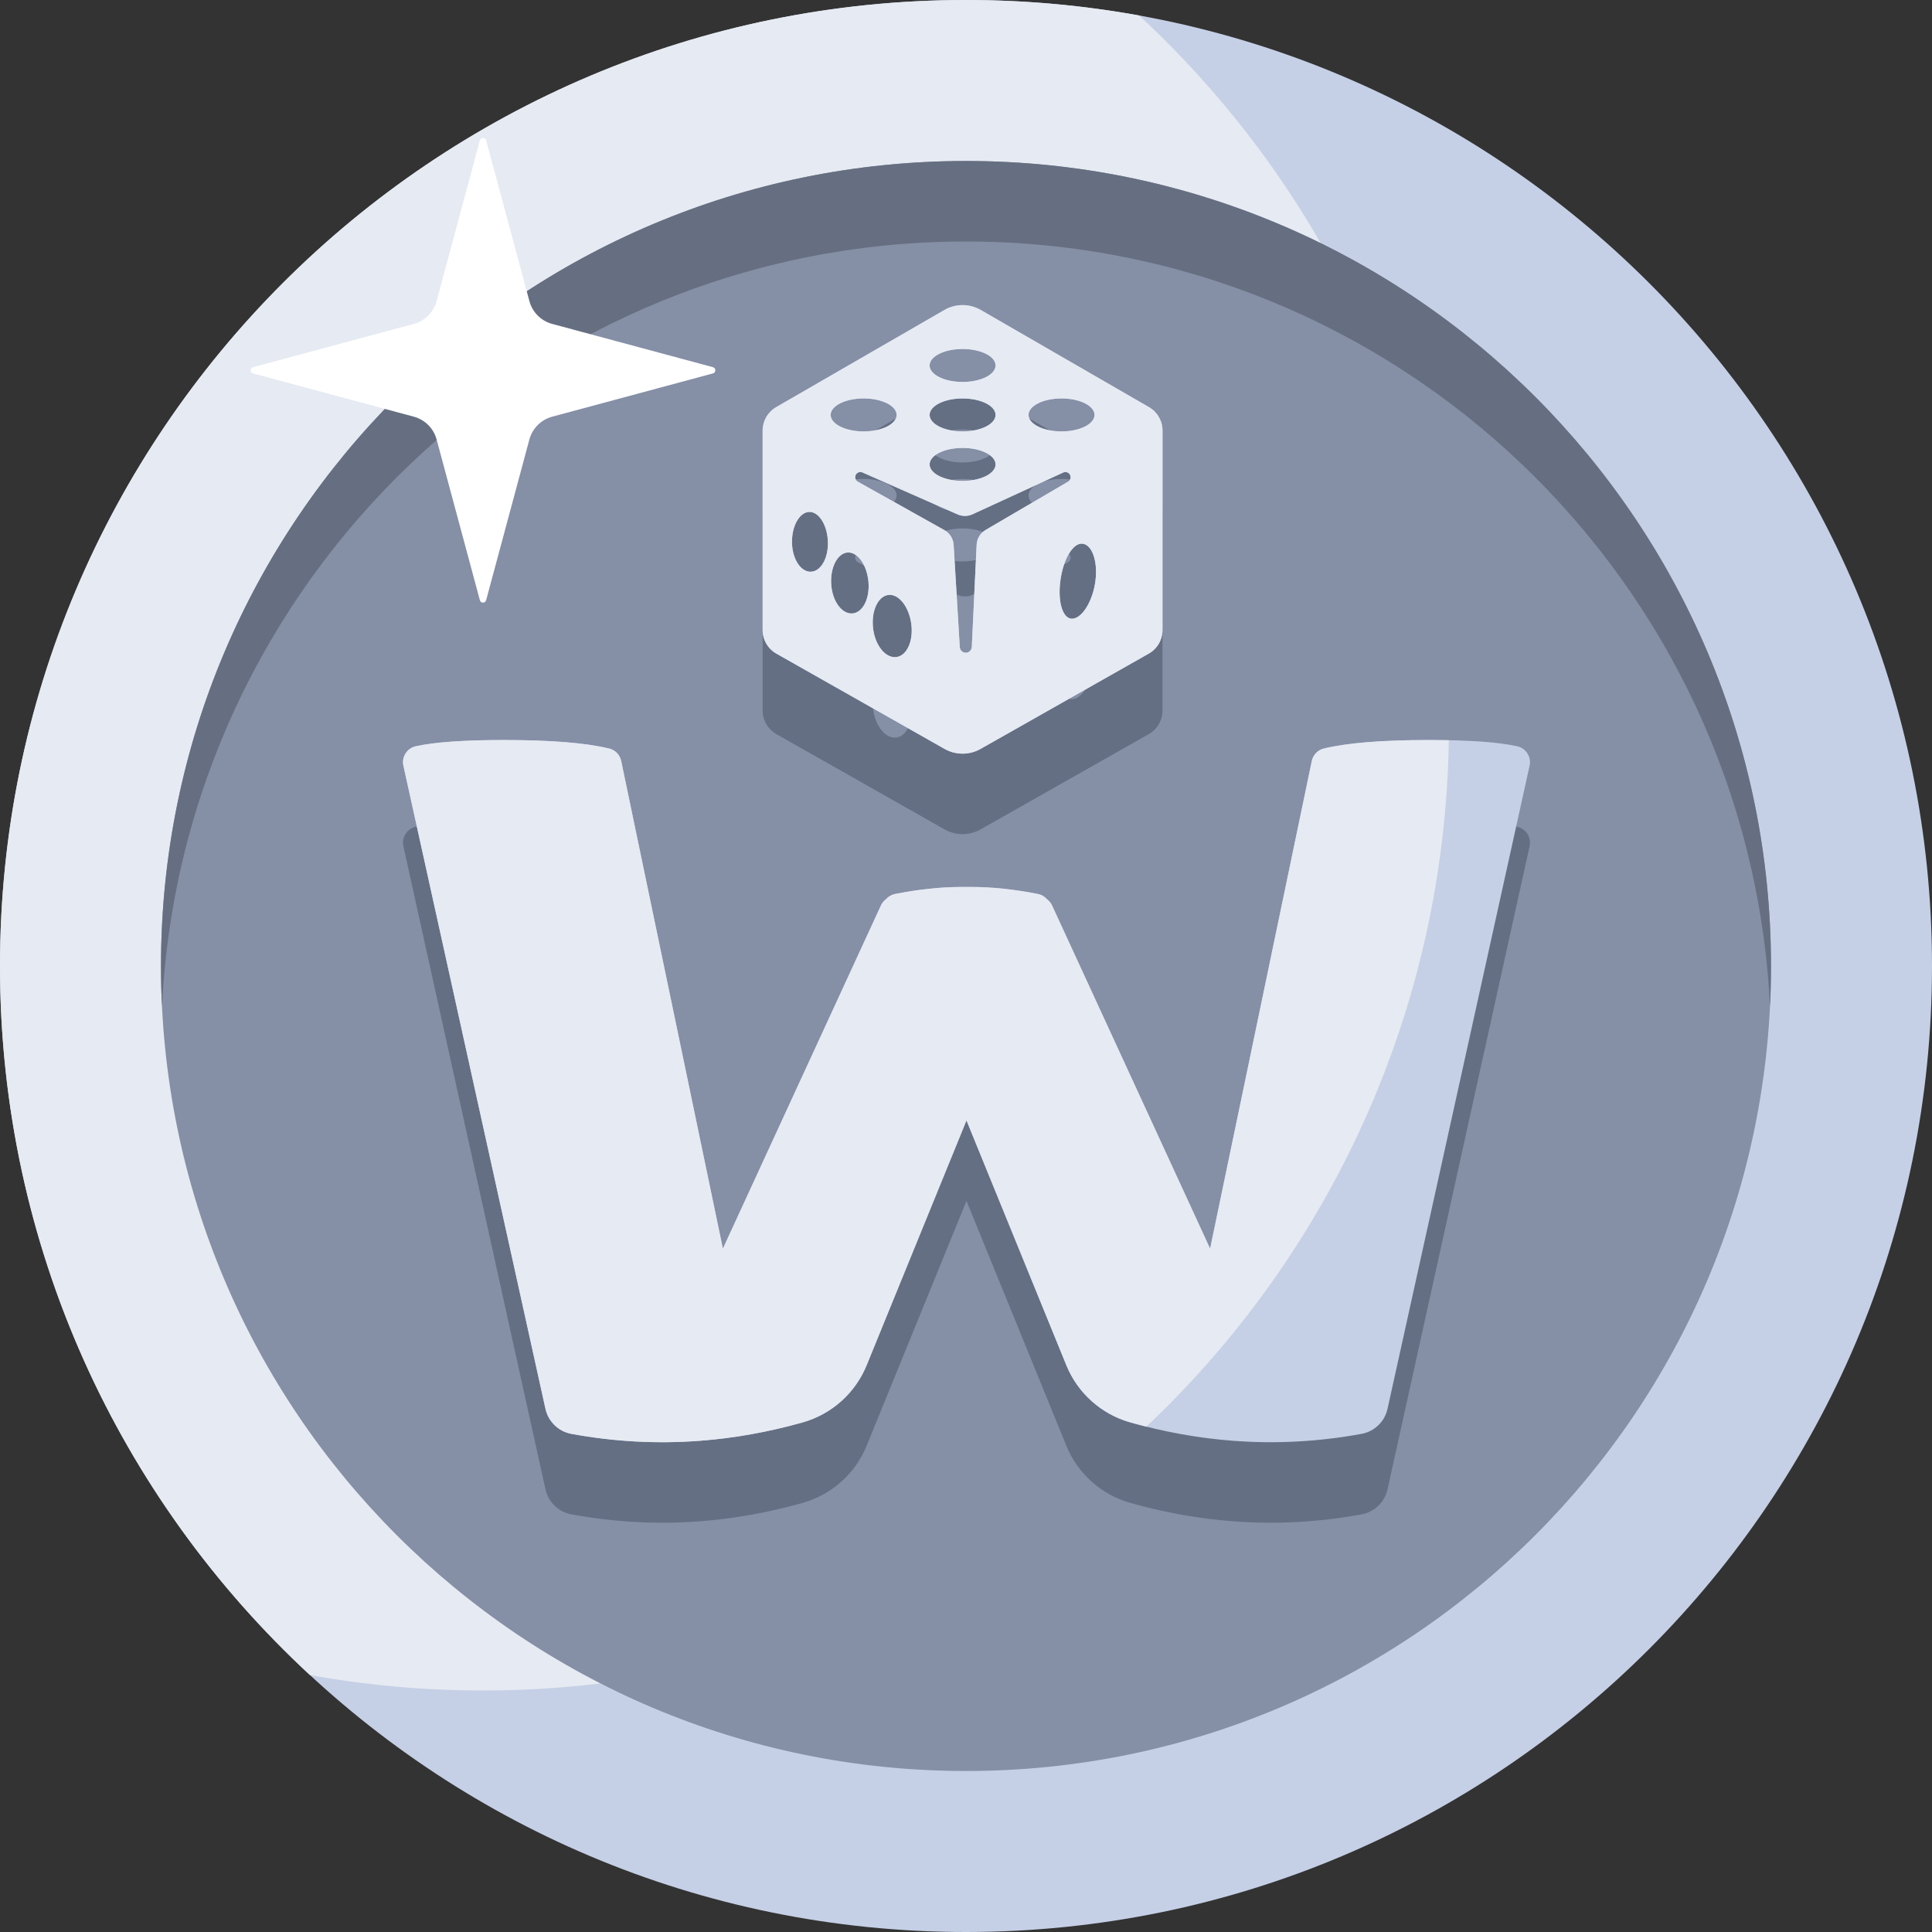 <svg width="60" height="60" viewBox="0 0 60 60" fill="none" xmlns="http://www.w3.org/2000/svg">
<rect x="0" y="0" width="60" height="60" fill="#333333" stroke="none"/>
<path fill-rule="evenodd" clip-rule="evenodd" d="M30 60C46.569 60 60 46.569 60 30C60 13.431 46.569 0 30 0C13.431 0 0 13.431 0 30C0 46.569 13.431 60 30 60Z" fill="#C5D0E6"/>
<path fill-rule="evenodd" clip-rule="evenodd" d="M45 22.5C45 39.069 31.569 52.5 15 52.5C13.165 52.5 11.369 52.335 9.625 52.02C3.706 46.54 0 38.703 0 30C0 13.431 13.431 0 30 0C31.835 0 33.631 0.165 35.375 0.48C41.294 5.96 45 13.797 45 22.5Z" fill="#E6EAF2"/>
<path fill-rule="evenodd" clip-rule="evenodd" d="M30 55C43.807 55 55 43.807 55 30C55 16.193 43.807 5 30 5C16.193 5 5 16.193 5 30C5 43.807 16.193 55 30 55Z" fill="#858FA6"/>
<path fill-rule="evenodd" clip-rule="evenodd" d="M5.031 31.25C5.682 18.024 16.612 7.5 30 7.5C43.388 7.5 54.318 18.024 54.969 31.25C54.99 30.836 55 30.419 55 30C55 16.193 43.807 5 30 5C16.193 5 5 16.193 5 30C5 30.419 5.01 30.836 5.031 31.25Z" fill="#666F81"/>
<path fill-rule="evenodd" clip-rule="evenodd" d="M35.681 15.143L30.457 12.126C30.108 11.925 29.679 11.925 29.331 12.126L24.106 15.143C23.845 15.293 23.684 15.572 23.684 15.874V22.064C23.684 22.369 23.848 22.649 24.112 22.799L29.339 25.76C29.683 25.954 30.105 25.954 30.449 25.76L35.675 22.799C35.94 22.649 36.103 22.369 36.103 22.064V15.874C36.103 15.572 35.943 15.293 35.681 15.143ZM30.918 13.85C30.918 14.133 30.46 14.362 29.894 14.362C29.328 14.362 28.87 14.133 28.87 13.85C28.87 13.567 29.328 13.338 29.894 13.338C30.46 13.338 30.918 13.567 30.918 13.85ZM29.894 15.898C30.46 15.898 30.918 15.669 30.918 15.386C30.918 15.103 30.46 14.874 29.894 14.874C29.328 14.874 28.87 15.103 28.87 15.386C28.87 15.669 29.328 15.898 29.894 15.898ZM30.918 16.923C30.918 17.206 30.46 17.435 29.894 17.435C29.328 17.435 28.87 17.206 28.87 16.923C28.87 16.64 29.328 16.411 29.894 16.411C30.46 16.411 30.918 16.64 30.918 16.923ZM32.967 15.898C33.533 15.898 33.991 15.669 33.991 15.386C33.991 15.103 33.533 14.874 32.967 14.874C32.401 14.874 31.942 15.103 31.942 15.386C31.942 15.669 32.401 15.898 32.967 15.898ZM27.845 15.386C27.845 15.669 27.387 15.898 26.821 15.898C26.255 15.898 25.797 15.669 25.797 15.386C25.797 15.103 26.255 14.874 26.821 14.874C27.387 14.874 27.845 15.103 27.845 15.386ZM32.926 20.569C32.845 21.25 33.027 21.762 33.332 21.712C33.638 21.663 33.946 21.132 34.021 20.528C34.096 19.924 33.914 19.412 33.614 19.384C33.315 19.357 33.007 19.887 32.926 20.569ZM25.21 20.254C24.896 20.288 24.622 19.905 24.597 19.398C24.573 18.891 24.796 18.445 25.094 18.401C25.393 18.358 25.668 18.741 25.708 19.258C25.747 19.774 25.524 20.22 25.21 20.254ZM25.815 20.661C25.853 21.178 26.148 21.577 26.474 21.551C26.8 21.525 27.022 21.076 26.969 20.549C26.915 20.021 26.619 19.624 26.307 19.66C25.996 19.696 25.776 20.144 25.815 20.661ZM27.811 22.908C27.475 22.926 27.162 22.511 27.111 21.982C27.059 21.454 27.278 21.003 27.601 20.975C27.924 20.947 28.239 21.36 28.304 21.899C28.367 22.438 28.146 22.89 27.811 22.908ZM30.201 18.472C30.055 18.539 29.886 18.54 29.739 18.475L26.784 17.172C26.708 17.139 26.62 17.169 26.579 17.241C26.536 17.318 26.564 17.416 26.641 17.459L29.329 18.963C29.496 19.056 29.605 19.229 29.616 19.42L29.807 22.596C29.812 22.691 29.889 22.767 29.984 22.771C30.087 22.776 30.175 22.696 30.18 22.593L30.33 19.418C30.339 19.228 30.443 19.055 30.608 18.959L33.169 17.459C33.241 17.418 33.269 17.328 33.234 17.253C33.197 17.172 33.102 17.137 33.021 17.174L30.201 18.472ZM22.45 41.278L27.358 30.62C27.394 30.541 27.45 30.474 27.519 30.423C27.569 30.367 27.632 30.322 27.706 30.291C27.736 30.279 27.767 30.27 27.799 30.263C28.531 30.118 29.227 30.045 29.886 30.045C29.929 30.045 29.972 30.045 30.015 30.046C30.059 30.045 30.102 30.045 30.145 30.045C30.804 30.045 31.5 30.118 32.233 30.263C32.264 30.27 32.295 30.279 32.325 30.291C32.399 30.322 32.462 30.367 32.512 30.423C32.581 30.474 32.637 30.541 32.673 30.62L37.581 41.278L40.739 26.134C40.779 25.942 40.926 25.79 41.117 25.745C41.847 25.569 42.935 25.482 44.381 25.482C45.624 25.482 46.536 25.547 47.119 25.676C47.392 25.737 47.564 26.007 47.503 26.28L43.091 46.252C43.003 46.65 42.685 46.957 42.285 47.03C40.955 47.274 39.626 47.346 38.297 47.245C37.232 47.165 36.168 46.974 35.103 46.674C34.202 46.419 33.469 45.764 33.116 44.897L30.015 37.295L26.915 44.897C26.562 45.764 25.829 46.419 24.928 46.674C23.863 46.974 22.799 47.165 21.734 47.245C20.405 47.346 19.076 47.274 17.746 47.03C17.346 46.957 17.028 46.65 16.94 46.252L12.528 26.28C12.467 26.007 12.639 25.737 12.912 25.676C13.494 25.547 14.407 25.482 15.65 25.482C17.096 25.482 18.183 25.569 18.914 25.745C19.105 25.79 19.252 25.942 19.292 26.134L22.45 41.278Z" fill="#646F83"/>
<path fill-rule="evenodd" clip-rule="evenodd" d="M35.681 12.643L30.457 9.626C30.108 9.425 29.679 9.425 29.331 9.626L24.106 12.643C23.845 12.793 23.684 13.072 23.684 13.374V19.564C23.684 19.869 23.848 20.149 24.112 20.299L29.339 23.26C29.683 23.454 30.105 23.454 30.449 23.26L35.675 20.299C35.94 20.149 36.103 19.869 36.103 19.564V13.374C36.103 13.072 35.943 12.793 35.681 12.643ZM30.918 11.35C30.918 11.633 30.46 11.862 29.894 11.862C29.328 11.862 28.87 11.633 28.87 11.35C28.87 11.067 29.328 10.838 29.894 10.838C30.46 10.838 30.918 11.067 30.918 11.35ZM29.894 13.398C30.46 13.398 30.918 13.169 30.918 12.886C30.918 12.603 30.46 12.374 29.894 12.374C29.328 12.374 28.87 12.603 28.87 12.886C28.87 13.169 29.328 13.398 29.894 13.398ZM30.918 14.423C30.918 14.706 30.46 14.935 29.894 14.935C29.328 14.935 28.87 14.706 28.87 14.423C28.87 14.14 29.328 13.911 29.894 13.911C30.46 13.911 30.918 14.14 30.918 14.423ZM32.967 13.398C33.533 13.398 33.991 13.169 33.991 12.886C33.991 12.603 33.533 12.374 32.967 12.374C32.401 12.374 31.942 12.603 31.942 12.886C31.942 13.169 32.401 13.398 32.967 13.398ZM27.845 12.886C27.845 13.169 27.387 13.398 26.821 13.398C26.255 13.398 25.797 13.169 25.797 12.886C25.797 12.603 26.255 12.374 26.821 12.374C27.387 12.374 27.845 12.603 27.845 12.886ZM32.926 18.069C32.845 18.75 33.027 19.262 33.332 19.212C33.638 19.163 33.946 18.632 34.021 18.028C34.096 17.424 33.914 16.912 33.614 16.884C33.315 16.857 33.007 17.387 32.926 18.069ZM25.21 17.754C24.896 17.788 24.622 17.405 24.597 16.898C24.573 16.391 24.796 15.945 25.094 15.901C25.393 15.858 25.668 16.241 25.708 16.758C25.747 17.274 25.524 17.72 25.21 17.754ZM25.815 18.161C25.853 18.678 26.148 19.077 26.474 19.051C26.8 19.025 27.022 18.576 26.969 18.049C26.915 17.521 26.619 17.124 26.307 17.16C25.996 17.196 25.776 17.644 25.815 18.161ZM27.811 20.408C27.475 20.426 27.162 20.011 27.111 19.482C27.059 18.954 27.278 18.503 27.601 18.475C27.924 18.447 28.239 18.86 28.304 19.399C28.367 19.938 28.146 20.39 27.811 20.408ZM30.201 15.972C30.055 16.039 29.886 16.04 29.739 15.975L26.784 14.672C26.708 14.639 26.62 14.669 26.579 14.741C26.536 14.818 26.564 14.916 26.641 14.959L29.329 16.463C29.496 16.556 29.605 16.729 29.616 16.92L29.807 20.096C29.812 20.191 29.889 20.267 29.984 20.271C30.087 20.276 30.175 20.196 30.18 20.093L30.33 16.918C30.339 16.728 30.443 16.555 30.608 16.459L33.169 14.959C33.241 14.918 33.269 14.828 33.234 14.753C33.197 14.672 33.102 14.637 33.021 14.674L30.201 15.972ZM22.45 38.778L27.358 28.12C27.394 28.041 27.45 27.974 27.519 27.923C27.569 27.867 27.632 27.822 27.706 27.791C27.736 27.779 27.767 27.77 27.799 27.763C28.531 27.618 29.227 27.545 29.886 27.545C29.929 27.545 29.972 27.545 30.015 27.546C30.059 27.545 30.102 27.545 30.145 27.545C30.804 27.545 31.5 27.618 32.233 27.763C32.264 27.77 32.295 27.779 32.325 27.791C32.399 27.822 32.462 27.867 32.512 27.923C32.581 27.974 32.637 28.041 32.673 28.12L37.581 38.778L40.739 23.634C40.779 23.442 40.926 23.29 41.117 23.245C41.847 23.069 42.935 22.982 44.381 22.982C45.624 22.982 46.536 23.047 47.119 23.176C47.392 23.237 47.564 23.507 47.503 23.78L43.091 43.752C43.003 44.15 42.685 44.457 42.285 44.53C40.955 44.774 39.626 44.846 38.297 44.745C37.232 44.665 36.168 44.474 35.103 44.174C34.202 43.919 33.469 43.264 33.116 42.397L30.015 34.795L26.915 42.397C26.562 43.264 25.829 43.919 24.928 44.174C23.863 44.474 22.799 44.665 21.734 44.745C20.405 44.846 19.076 44.774 17.746 44.53C17.346 44.457 17.028 44.15 16.94 43.752L12.528 23.78C12.467 23.507 12.639 23.237 12.912 23.176C13.494 23.047 14.407 22.982 15.65 22.982C17.096 22.982 18.183 23.069 18.914 23.245C19.105 23.29 19.252 23.442 19.292 23.634L22.45 38.778Z" fill="#C5D0E6"/>
<path fill-rule="evenodd" clip-rule="evenodd" d="M44.995 22.988C44.8 22.984 44.596 22.982 44.381 22.982C42.935 22.982 41.847 23.069 41.117 23.245C40.926 23.29 40.779 23.442 40.739 23.634L37.581 38.778L32.673 28.12C32.637 28.041 32.581 27.974 32.512 27.923C32.462 27.867 32.399 27.822 32.325 27.791C32.295 27.779 32.264 27.77 32.233 27.763C31.5 27.618 30.804 27.545 30.145 27.545C30.102 27.545 30.059 27.545 30.015 27.546C29.972 27.545 29.929 27.545 29.886 27.545C29.227 27.545 28.531 27.618 27.799 27.763C27.767 27.77 27.736 27.779 27.706 27.791C27.632 27.822 27.569 27.867 27.519 27.923C27.45 27.974 27.394 28.041 27.358 28.12L22.45 38.778L19.292 23.634C19.252 23.442 19.105 23.29 18.914 23.245C18.183 23.069 17.096 22.982 15.65 22.982C14.407 22.982 13.494 23.047 12.912 23.176C12.639 23.237 12.467 23.507 12.528 23.78L16.94 43.752C17.028 44.15 17.346 44.457 17.746 44.53C19.076 44.774 20.405 44.846 21.734 44.745C22.799 44.665 23.863 44.474 24.928 44.174C25.829 43.919 26.562 43.264 26.915 42.397L30.015 34.795L33.116 42.397C33.469 43.264 34.202 43.919 35.103 44.174C35.27 44.221 35.436 44.265 35.602 44.306C41.279 38.941 44.862 31.383 44.995 22.988ZM30.457 9.626L35.681 12.643C35.943 12.793 36.103 13.072 36.103 13.374V19.564C36.103 19.869 35.94 20.149 35.675 20.299L30.449 23.26C30.105 23.454 29.683 23.454 29.339 23.26L24.112 20.299C23.848 20.149 23.684 19.869 23.684 19.564V13.374C23.684 13.072 23.845 12.793 24.106 12.643L29.331 9.626C29.679 9.425 30.108 9.425 30.457 9.626ZM29.894 11.862C30.46 11.862 30.918 11.633 30.918 11.35C30.918 11.067 30.46 10.838 29.894 10.838C29.328 10.838 28.87 11.067 28.87 11.35C28.87 11.633 29.328 11.862 29.894 11.862ZM30.918 12.886C30.918 13.169 30.46 13.398 29.894 13.398C29.328 13.398 28.87 13.169 28.87 12.886C28.87 12.603 29.328 12.374 29.894 12.374C30.46 12.374 30.918 12.603 30.918 12.886ZM29.894 14.935C30.46 14.935 30.918 14.706 30.918 14.423C30.918 14.14 30.46 13.911 29.894 13.911C29.328 13.911 28.87 14.14 28.87 14.423C28.87 14.706 29.328 14.935 29.894 14.935ZM33.991 12.886C33.991 13.169 33.533 13.398 32.967 13.398C32.401 13.398 31.942 13.169 31.942 12.886C31.942 12.603 32.401 12.374 32.967 12.374C33.533 12.374 33.991 12.603 33.991 12.886ZM26.821 13.398C27.387 13.398 27.845 13.169 27.845 12.886C27.845 12.603 27.387 12.374 26.821 12.374C26.255 12.374 25.797 12.603 25.797 12.886C25.797 13.169 26.255 13.398 26.821 13.398ZM33.332 19.212C33.027 19.262 32.845 18.75 32.926 18.069C33.007 17.387 33.315 16.857 33.614 16.884C33.914 16.912 34.096 17.424 34.021 18.028C33.946 18.632 33.638 19.163 33.332 19.212ZM24.597 16.898C24.622 17.405 24.896 17.788 25.21 17.754C25.524 17.72 25.747 17.274 25.708 16.758C25.668 16.241 25.393 15.858 25.094 15.901C24.796 15.945 24.573 16.391 24.597 16.898ZM26.474 19.051C26.148 19.077 25.853 18.678 25.815 18.161C25.776 17.644 25.996 17.196 26.307 17.16C26.619 17.124 26.915 17.521 26.969 18.049C27.022 18.576 26.8 19.025 26.474 19.051ZM27.111 19.482C27.162 20.011 27.475 20.426 27.811 20.408C28.146 20.39 28.367 19.938 28.304 19.399C28.239 18.86 27.924 18.447 27.601 18.475C27.278 18.503 27.059 18.954 27.111 19.482ZM29.739 15.975C29.886 16.04 30.055 16.039 30.201 15.972L33.021 14.674C33.102 14.637 33.197 14.672 33.234 14.753C33.269 14.828 33.241 14.918 33.169 14.959L30.608 16.459C30.443 16.555 30.339 16.728 30.33 16.918L30.18 20.093C30.175 20.196 30.087 20.276 29.984 20.271C29.889 20.267 29.812 20.191 29.807 20.096L29.616 16.92C29.605 16.729 29.496 16.556 29.329 16.463L26.641 14.959C26.564 14.916 26.536 14.818 26.579 14.741C26.62 14.669 26.708 14.639 26.784 14.672L29.739 15.975Z" fill="#E6EAF2"/>
<path fill-rule="evenodd" clip-rule="evenodd" d="M13.559 13.647C13.466 13.303 13.197 13.034 12.853 12.941L7.859 11.597C7.76 11.57 7.76 11.43 7.859 11.403L12.853 10.059C13.197 9.966 13.466 9.697 13.559 9.353L14.903 4.359C14.93 4.26 15.07 4.26 15.097 4.359L16.441 9.353C16.534 9.697 16.803 9.966 17.147 10.059L22.141 11.403C22.24 11.43 22.24 11.57 22.141 11.597L17.147 12.941C16.803 13.034 16.534 13.303 16.441 13.647L15.097 18.641C15.07 18.74 14.93 18.74 14.903 18.641L13.559 13.647Z" fill="white"/>
</svg>

